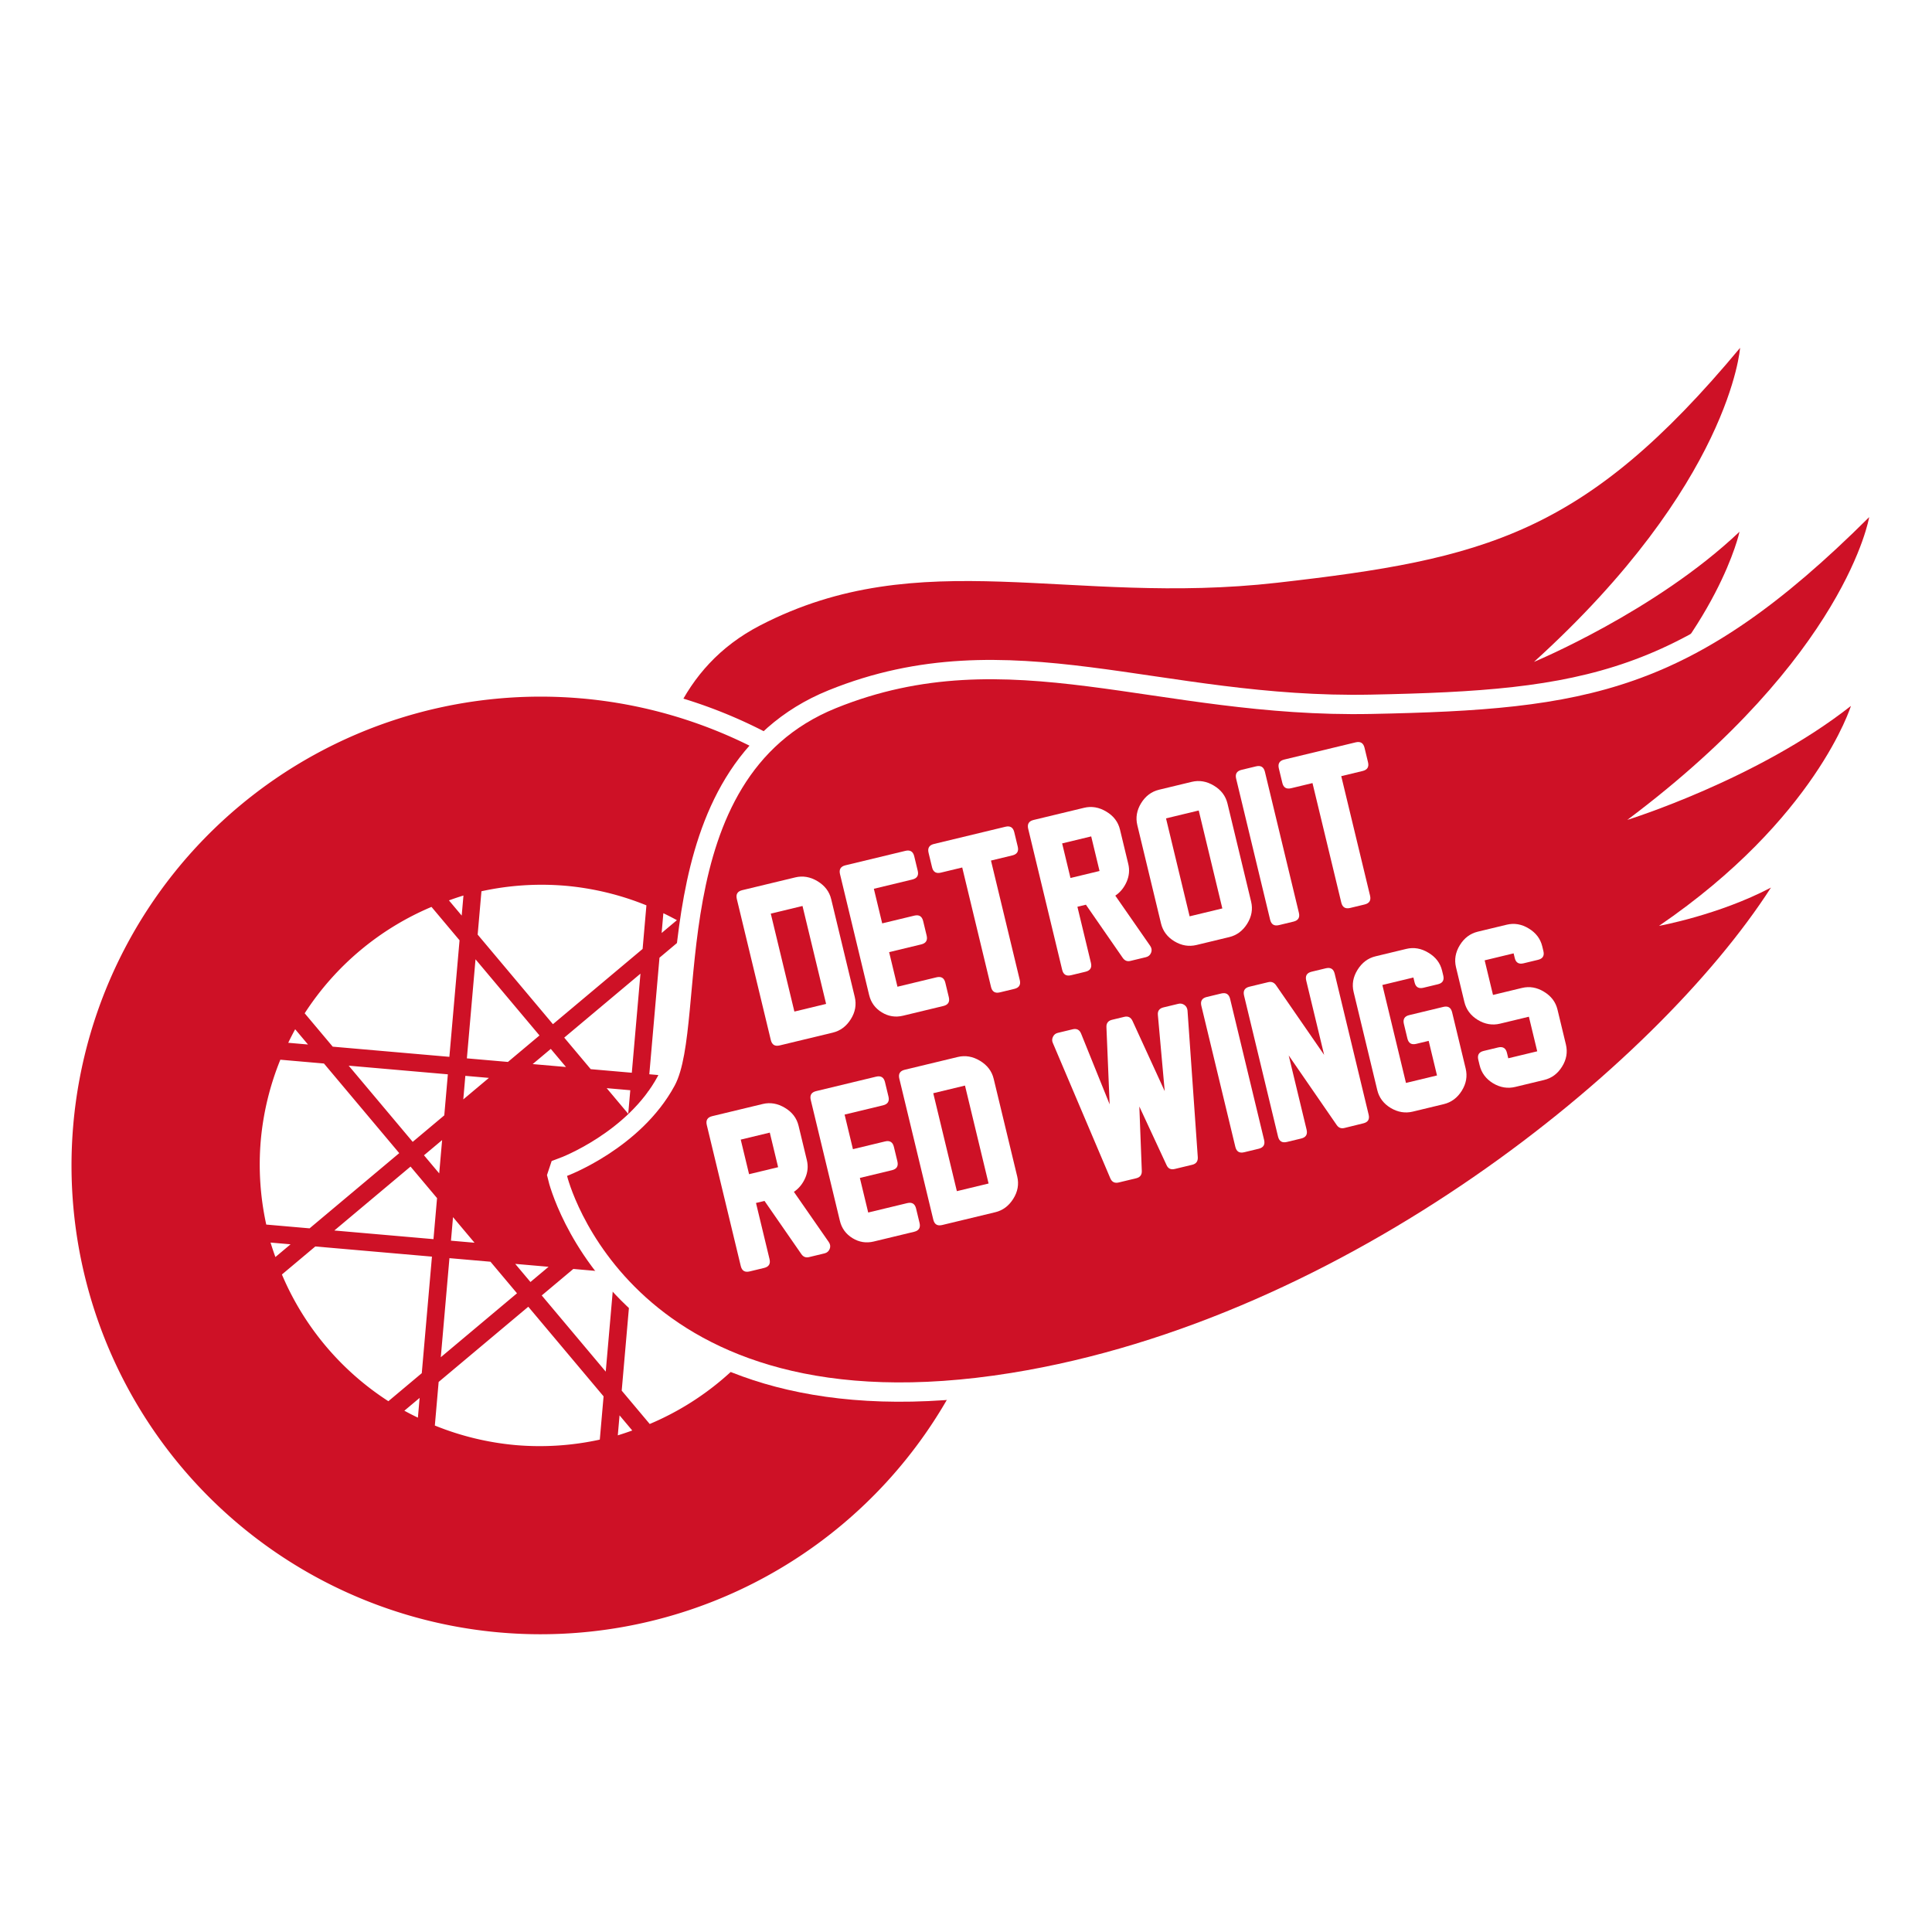 <?xml version="1.0" encoding="UTF-8" standalone="no"?>
<!-- Created with Inkscape (http://www.inkscape.org/) -->

<svg
   xmlns:dc="http://purl.org/dc/elements/1.1/"
   xmlns:cc="http://creativecommons.org/ns#"
   xmlns:rdf="http://www.w3.org/1999/02/22-rdf-syntax-ns#"
   xmlns:svg="http://www.w3.org/2000/svg"
   xmlns="http://www.w3.org/2000/svg"
   xmlns:sodipodi="http://sodipodi.sourceforge.net/DTD/sodipodi-0.dtd"
   xmlns:inkscape="http://www.inkscape.org/namespaces/inkscape"
   width="1000"
   height="1000"
   viewBox="0 0 264.583 264.583"
   version="1.1"
   id="svg8"
   sodipodi:docname="det-road.svg"
   inkscape:version="0.92.3 (2405546, 2018-03-11)">
  <defs
     id="defs2" />
  <sodipodi:namedview
     id="base"
     pagecolor="#ffffff"
     bordercolor="#666666"
     borderopacity="1.0"
     inkscape:pageopacity="0.0"
     inkscape:pageshadow="2"
     inkscape:zoom="0.7"
     inkscape:cx="182.66981"
     inkscape:cy="455.1511"
     inkscape:document-units="mm"
     inkscape:current-layer="layer1"
     showgrid="false"
     units="px"
     inkscape:window-width="1920"
     inkscape:window-height="1029"
     inkscape:window-x="1920"
     inkscape:window-y="0"
     inkscape:window-maximized="1"
     inkscape:snap-object-midpoints="false"
     inkscape:snap-smooth-nodes="true"
     inkscape:snap-global="false" />
  <g
     inkscape:label="Layer 1"
     inkscape:groupmode="layer"
     id="layer1"
     transform="translate(0,-32.417)">
    <rect
       style="opacity:1;fill:#ffffff;fill-opacity:1;stroke:none;stroke-width:5.292;stroke-linecap:butt;stroke-linejoin:round;stroke-miterlimit:4;stroke-dasharray:none;stroke-opacity:1;paint-order:normal"
       id="rect1015"
       width="283.306"
       height="279.029"
       x="-9.087"
       y="24.385" />
    <circle
       style="opacity:1;fill:#ffffff;fill-opacity:1;stroke:none;stroke-width:5.292;stroke-linecap:butt;stroke-linejoin:round;stroke-miterlimit:4;stroke-dasharray:none;stroke-opacity:1;paint-order:normal"
       id="path1024"
       cx="73.327"
       cy="191.923"
       r="47.625" />
    <path
       inkscape:connector-curvature="0"
       id="path1022"
       d="m 238.299,80.057 c -21.268,25.546 -34.904,28.926 -63.376,32.163 -28.472,3.237 -48.777,-5.578 -70.84,5.854 -11.077,5.74 -14.286,16.591 -15.207,27.079 l 19.95,12.596 3.621,-3.57 49.778,7.995 57.219,-28.888 c 16.008,-14.815 18.777,-28.05 18.777,-28.05 -11.47,10.896 -28.145,17.824 -28.145,17.824 26.927,-24.405 28.223,-43.003 28.223,-43.003 z"
       style="opacity:1;fill:#ce1126;fill-opacity:1;stroke:#ffffff;stroke-width:5.292;stroke-linecap:butt;stroke-linejoin:miter;stroke-miterlimit:4;stroke-dasharray:none;stroke-opacity:1" />
    <path
       style="opacity:1;fill:#ce1126;fill-opacity:1;stroke:none;stroke-width:0.265px;stroke-linecap:butt;stroke-linejoin:miter;stroke-opacity:1"
       d="m 238.299,80.057 c -21.268,25.546 -34.904,28.926 -63.376,32.163 -28.472,3.237 -48.777,-5.578 -70.84,5.854 -11.077,5.74 -14.286,16.591 -15.207,27.079 l 19.95,12.596 3.621,-3.57 49.778,7.995 57.219,-28.888 c 16.008,-14.815 18.777,-28.05 18.777,-28.05 -11.47,10.896 -28.145,17.824 -28.145,17.824 26.927,-24.405 28.223,-43.003 28.223,-43.003 z"
       id="path994"
       inkscape:connector-curvature="0" />
    <path
       id="path1006"
       d="m 79.619,128.063 a 64.243,64.202 0 0 0 -69.582,58.38 64.243,64.202 0 0 0 58.417,69.538 64.243,64.202 0 0 0 69.582,-58.381 64.243,64.202 0 0 0 -58.417,-69.538 z m -2.239,25.652 a 38.477,38.452 0 0 1 11.145,2.687 l -0.521,5.971 -12.281,10.304 -10.308,-12.269 0.518,-5.935 a 38.477,38.452 0 0 1 11.446,-0.757 z m -13.911,1.343 -0.24,2.745 -1.747,-2.079 a 38.477,38.452 0 0 1 1.986,-0.666 z m 27.376,2.423 a 38.477,38.452 0 0 1 1.856,0.951 l -2.092,1.756 z m 4.045,2.252 a 38.477,38.452 0 0 1 14.577,17.356 l -4.574,3.838 -15.972,-1.392 1.393,-15.962 z m -35.798,-3.118 3.842,4.574 -1.393,15.959 -15.975,-1.393 -3.84,-4.571 a 38.477,38.452 0 0 1 17.366,-14.569 z m 28.617,9.143 -1.184,13.568 -5.627,-0.49 -3.628,-4.319 z m -22.588,-1.967 8.761,10.429 -4.322,3.626 -5.623,-0.49 z m 10.308,12.27 2.082,2.478 -4.562,-0.398 z m -35.005,-2.69 1.755,2.089 -2.705,-0.236 a 38.477,38.452 0 0 1 0.95,-1.853 z m 69.935,6.108 a 38.477,38.452 0 0 1 0.666,1.982 l -2.743,-0.239 z m -71.965,-1.937 5.971,0.52 10.31,12.273 -12.278,10.301 -5.934,-0.517 a 38.477,38.452 0 0 1 -0.758,-11.44 38.477,38.452 0 0 1 2.688,-11.137 z m 9.359,0.816 13.58,1.184 -0.49,5.62 -4.325,3.629 z m 15.975,1.393 3.228,0.281 -3.509,2.944 z m 19.357,1.687 3.231,0.282 -0.282,3.229 z m 5.627,0.49 13.576,1.183 -10.439,8.758 -3.628,-4.319 z m 16.965,1.479 5.935,0.517 a 38.477,38.452 0 0 1 0.757,11.438 38.477,38.452 0 0 1 -2.689,11.139 l -5.977,-0.521 -10.308,-12.27 z m -45.13,5.14 -0.398,4.565 -2.085,-2.482 z m 27.379,2.389 2.082,2.478 -2.48,2.081 z m -31.704,1.239 3.631,4.322 -0.49,5.617 -13.577,-1.184 z m 35.332,3.08 8.761,10.429 -13.574,-1.183 0.491,-5.62 z m -6.926,5.812 -0.282,3.226 -3.228,-0.281 z m -22.588,-1.966 2.944,3.504 -3.225,-0.281 z m -24.989,3.481 2.742,0.239 -2.077,1.743 a 38.477,38.452 0 0 1 -0.665,-1.982 z m 6.131,0.534 15.972,1.392 -1.393,15.962 -4.575,3.838 A 38.477,38.452 0 0 1 38.608,206.956 Z m 18.368,1.601 5.621,0.49 3.631,4.322 -10.436,8.756 z m 9.009,0.785 4.568,0.398 -2.483,2.083 z m 7.956,0.694 5.623,0.49 -1.184,13.571 -8.764,-10.432 z m 8.019,0.699 15.969,1.392 3.843,4.575 a 38.477,38.452 0 0 1 -17.368,14.567 l -3.837,-4.568 z m 19.357,1.687 2.71,0.236 a 38.477,38.452 0 0 1 -0.952,1.856 z m -33.543,2.788 10.31,12.273 -0.517,5.927 a 38.477,38.452 0 0 1 -11.446,0.757 38.477,38.452 0 0 1 -11.145,-2.687 l 0.521,-5.969 z m -14.882,12.486 -0.236,2.705 a 38.477,38.452 0 0 1 -1.855,-0.95 z m 27.379,2.39 1.742,2.073 a 38.477,38.452 0 0 1 -1.981,0.664 z"
       style="opacity:1;fill:#ffffff;fill-opacity:1;stroke:#ffffff;stroke-width:5.292;stroke-linecap:butt;stroke-linejoin:round;stroke-miterlimit:4;stroke-dasharray:none;stroke-opacity:1;paint-order:normal"
       inkscape:connector-curvature="0" />
    <path
       style="opacity:1;fill:#ce1126;fill-opacity:1;stroke:none;stroke-width:5.292;stroke-linecap:butt;stroke-linejoin:round;stroke-miterlimit:4;stroke-dasharray:none;stroke-opacity:1;paint-order:normal"
       d="m 79.619,128.063 a 64.243,64.202 0 0 0 -69.582,58.38 64.243,64.202 0 0 0 58.417,69.538 64.243,64.202 0 0 0 69.582,-58.381 64.243,64.202 0 0 0 -58.417,-69.538 z m -2.239,25.652 a 38.477,38.452 0 0 1 11.145,2.687 l -0.521,5.971 -12.281,10.304 -10.308,-12.269 0.518,-5.935 a 38.477,38.452 0 0 1 11.446,-0.757 z m -13.911,1.343 -0.24,2.745 -1.747,-2.079 a 38.477,38.452 0 0 1 1.986,-0.666 z m 27.376,2.423 a 38.477,38.452 0 0 1 1.856,0.951 l -2.092,1.756 z m 4.045,2.252 a 38.477,38.452 0 0 1 14.577,17.356 l -4.574,3.838 -15.972,-1.392 1.393,-15.962 z m -35.798,-3.118 3.842,4.574 -1.393,15.959 -15.975,-1.393 -3.84,-4.571 a 38.477,38.452 0 0 1 17.366,-14.569 z m 28.617,9.143 -1.184,13.568 -5.627,-0.49 -3.628,-4.319 z m -22.588,-1.967 8.761,10.429 -4.322,3.626 -5.623,-0.49 z m 10.308,12.27 2.082,2.478 -4.562,-0.398 z m -35.005,-2.69 1.755,2.089 -2.705,-0.236 a 38.477,38.452 0 0 1 0.95,-1.853 z m 69.935,6.108 a 38.477,38.452 0 0 1 0.666,1.982 l -2.743,-0.239 z m -71.965,-1.937 5.971,0.52 10.31,12.273 -12.278,10.301 -5.934,-0.517 a 38.477,38.452 0 0 1 -0.758,-11.44 38.477,38.452 0 0 1 2.688,-11.137 z m 9.359,0.816 13.58,1.184 -0.49,5.62 -4.325,3.629 z m 15.975,1.393 3.228,0.281 -3.509,2.944 z m 19.357,1.687 3.231,0.282 -0.282,3.229 z m 5.627,0.49 13.576,1.183 -10.439,8.758 -3.628,-4.319 z m 16.965,1.479 5.935,0.517 a 38.477,38.452 0 0 1 0.757,11.438 38.477,38.452 0 0 1 -2.689,11.139 l -5.977,-0.521 -10.308,-12.27 z m -45.13,5.14 -0.398,4.565 -2.085,-2.482 z m 27.379,2.389 2.082,2.478 -2.48,2.081 z m -31.704,1.239 3.631,4.322 -0.49,5.617 -13.577,-1.184 z m 35.332,3.08 8.761,10.429 -13.574,-1.183 0.491,-5.62 z m -6.926,5.812 -0.282,3.226 -3.228,-0.281 z m -22.588,-1.966 2.944,3.504 -3.225,-0.281 z m -24.989,3.481 2.742,0.239 -2.077,1.743 a 38.477,38.452 0 0 1 -0.665,-1.982 z m 6.131,0.534 15.972,1.392 -1.393,15.962 -4.575,3.838 A 38.477,38.452 0 0 1 38.608,206.956 Z m 18.368,1.601 5.621,0.49 3.631,4.322 -10.436,8.756 z m 9.009,0.785 4.568,0.398 -2.483,2.083 z m 7.956,0.694 5.623,0.49 -1.184,13.571 -8.764,-10.432 z m 8.019,0.699 15.969,1.392 3.843,4.575 a 38.477,38.452 0 0 1 -17.368,14.567 l -3.837,-4.568 z m 19.357,1.687 2.71,0.236 a 38.477,38.452 0 0 1 -0.952,1.856 z m -33.543,2.788 10.31,12.273 -0.517,5.927 a 38.477,38.452 0 0 1 -11.446,0.757 38.477,38.452 0 0 1 -11.145,-2.687 l 0.521,-5.969 z m -14.882,12.486 -0.236,2.705 a 38.477,38.452 0 0 1 -1.855,-0.95 z m 27.379,2.39 1.742,2.073 a 38.477,38.452 0 0 1 -1.981,0.664 z"
       id="path968"
       inkscape:connector-curvature="0" />
    <path
       sodipodi:nodetypes="ccsscccccsc"
       inkscape:connector-curvature="0"
       id="path1004"
       d="m 77.659,193.453 c 0,0 10.081,-3.751 14.734,-12.362 4.653,-8.611 -1.693,-42.062 22.068,-51.688 23.762,-9.626 43.772,1.379 73.328,0.787 29.557,-0.591 43.888,-2.754 68.191,-26.954 0,0 -3.12,18.98 -33.124,41.464 0,0 17.794,-5.516 30.624,-15.607 0,0 -4.76,15.425 -26.282,30.12 0,0 8.176,-1.48 15.332,-5.243 -15.732,24.468 -58.201,59.078 -104.071,66.472 -52.236,8.42 -60.8,-26.988 -60.8,-26.988 z"
       style="opacity:1;fill:#ce1126;fill-opacity:1;stroke:#ffffff;stroke-width:5.292;stroke-linecap:butt;stroke-linejoin:miter;stroke-miterlimit:4;stroke-dasharray:none;stroke-opacity:1" />
    <path
       style="opacity:1;fill:#ce1126;fill-opacity:1;stroke:none;stroke-width:0.265px;stroke-linecap:butt;stroke-linejoin:miter;stroke-opacity:1"
       d="m 77.659,193.453 c 0,0 10.081,-3.751 14.734,-12.362 4.653,-8.611 -1.693,-42.062 22.068,-51.688 23.762,-9.626 43.772,1.379 73.328,0.787 29.557,-0.591 43.888,-2.754 68.191,-26.954 0,0 -3.12,18.98 -33.124,41.464 0,0 17.794,-5.516 30.624,-15.607 0,0 -4.76,15.425 -26.282,30.12 0,0 8.176,-1.48 15.332,-5.243 -15.732,24.468 -58.201,59.078 -104.071,66.472 -52.236,8.42 -60.8,-26.988 -60.8,-26.988 z"
       id="path992"
       inkscape:connector-curvature="0"
       sodipodi:nodetypes="ccsscccccsc" />
    <g
       aria-label="DETROIT"
       transform="matrix(0.693,-0.167,0.167,0.693,7.158,118.404)"
       style="font-style:normal;font-variant:normal;font-weight:normal;font-stretch:normal;font-size:40px;line-height:1.25;font-family:'New Athletic M54';-inkscape-font-specification:'New Athletic M54';letter-spacing:0px;word-spacing:0px;fill:#ffffff;fill-opacity:1;stroke:none;stroke-width:0.371"
       id="flowRoot1026">
      <path
         d="m 133.27,85.725 v 19.316 q 0,2.285 -1.738,3.984 -1.738,1.699 -3.965,1.699 h -10.508 q -1.406,0 -1.406,-1.406 V 81.448 q 0,-1.406 1.406,-1.406 h 10.488 q 2.246,0 3.984,1.719 1.738,1.719 1.738,3.965 z m -5.664,19.336 V 85.706 h -6.27 v 19.355 z"
         style="fill:#ffffff;fill-opacity:1;stroke-width:0.371"
         id="path831" />
      <path
         d="m 149.422,110.725 h -7.988 q -2.227,0 -3.809,-1.582 -1.582,-1.582 -1.582,-3.809 V 81.448 q 0,-1.406 1.406,-1.406 h 11.855 q 1.406,0 1.406,1.406 v 2.871 q 0,1.387 -1.406,1.387 h -7.598 v 6.836 h 6.348 q 1.406,0 1.406,1.406 v 2.871 q 0,1.406 -1.406,1.406 h -6.348 v 6.836 h 7.715 q 1.406,0 1.406,1.406 v 2.852 q 0,1.406 -1.406,1.406 z"
         style="fill:#ffffff;fill-opacity:1;stroke-width:0.371"
         id="path833" />
      <path
         d="m 169.07,85.706 h -4.219 v 23.613 q 0,1.406 -1.406,1.406 h -2.871 q -1.406,0 -1.406,-1.406 V 85.706 h -4.219 q -1.406,0 -1.406,-1.387 v -2.871 q 0,-1.406 1.406,-1.406 h 14.121 q 1.406,0 1.406,1.406 v 2.871 q 0,1.387 -1.406,1.387 z"
         style="fill:#ffffff;fill-opacity:1;stroke-width:0.371"
         id="path835" />
      <path
         d="M 189.441,110.725 H 186.375 q -0.938,0 -1.289,-0.898 l -4.492,-11.602 h -1.68 v 11.094 q 0,1.406 -1.406,1.406 h -2.871 q -1.406,0 -1.406,-1.406 V 81.448 q 0,-1.406 1.406,-1.406 h 9.98 q 2.246,0 3.984,1.719 1.738,1.699 1.738,3.965 v 6.797 q 0,1.797 -1.113,3.262 -1.113,1.465 -2.734,2.07 L 190.75,108.811 q 0.273,0.723 -0.137,1.309 -0.43,0.605 -1.172,0.605 z m -4.785,-18.184 v -6.836 h -5.742 v 6.836 z"
         style="fill:#ffffff;fill-opacity:1;stroke-width:0.371"
         id="path837" />
      <path
         d="m 205.906,110.725 h -6.465 q -2.266,0 -3.965,-1.68 -1.699,-1.68 -1.699,-3.945 V 85.686 q 0,-2.246 1.699,-3.945 1.719,-1.699 3.965,-1.699 h 6.445 q 2.246,0 3.965,1.699 1.738,1.699 1.738,3.965 V 105.081 q 0,2.266 -1.738,3.965 -1.719,1.68 -3.945,1.68 z m 0,-5.664 V 85.706 h -6.465 v 19.355 z"
         style="fill:#ffffff;fill-opacity:1;stroke-width:0.371"
         id="path839" />
      <path
         d="m 218.602,110.725 h -2.871 q -1.406,0 -1.406,-1.406 V 81.448 q 0,-1.406 1.406,-1.406 h 2.871 q 1.406,0 1.406,1.406 v 27.871 q 0,1.406 -1.406,1.406 z"
         style="fill:#ffffff;fill-opacity:1;stroke-width:0.371"
         id="path841" />
      <path
         d="m 238.289,85.706 h -4.219 v 23.613 q 0,1.406 -1.406,1.406 h -2.871 q -1.406,0 -1.406,-1.406 V 85.706 h -4.219 q -1.406,0 -1.406,-1.387 v -2.871 q 0,-1.406 1.406,-1.406 h 14.121 q 1.406,0 1.406,1.406 v 2.871 q 0,1.387 -1.406,1.387 z"
         style="fill:#ffffff;fill-opacity:1;stroke-width:0.371"
         id="path843" />
    </g>
    <g
       aria-label="RED WINGS"
       transform="matrix(0.693,-0.167,0.167,0.693,3.043,149.353)"
       style="font-style:normal;font-variant:normal;font-weight:normal;font-stretch:normal;font-size:40px;line-height:1.25;font-family:'New Athletic M54';-inkscape-font-specification:'New Athletic M54';letter-spacing:0px;word-spacing:0px;fill:#ffffff;fill-opacity:1;stroke:none;stroke-width:0.371"
       id="flowRoot1040">
      <path
         d="m 131.863,110.725 h -3.066 q -0.937,0 -1.289,-0.898 l -4.492,-11.602 h -1.68 v 11.094 q 0,1.406 -1.406,1.406 h -2.871 q -1.406,0 -1.406,-1.406 V 81.448 q 0,-1.406 1.406,-1.406 h 9.98 q 2.246,0 3.984,1.719 1.738,1.699 1.738,3.965 v 6.797 q 0,1.797 -1.113,3.262 -1.113,1.465 -2.734,2.07 l 4.258,10.957 q 0.273,0.723 -0.137,1.309 -0.43,0.605 -1.172,0.605 z m -4.785,-18.184 v -6.836 h -5.742 v 6.836 z"
         style="fill:#ffffff;fill-opacity:1;stroke-width:0.371"
         id="path846" />
      <path
         d="m 149.578,110.725 h -7.988 q -2.227,0 -3.809,-1.582 -1.582,-1.582 -1.582,-3.809 V 81.448 q 0,-1.406 1.406,-1.406 h 11.855 q 1.406,0 1.406,1.406 v 2.871 q 0,1.387 -1.406,1.387 h -7.598 v 6.836 h 6.348 q 1.406,0 1.406,1.406 v 2.871 q 0,1.406 -1.406,1.406 h -6.348 v 6.836 h 7.715 q 1.406,0 1.406,1.406 v 2.852 q 0,1.406 -1.406,1.406 z"
         style="fill:#ffffff;fill-opacity:1;stroke-width:0.371"
         id="path848" />
      <path
         d="m 171.316,85.725 v 19.316 q 0,2.285 -1.738,3.984 -1.738,1.699 -3.965,1.699 h -10.508 q -1.406,0 -1.406,-1.406 V 81.448 q 0,-1.406 1.406,-1.406 h 10.488 q 2.246,0 3.984,1.719 1.738,1.719 1.738,3.965 z m -5.664,19.336 V 85.706 h -6.27 v 19.355 z"
         style="fill:#ffffff;fill-opacity:1;stroke-width:0.371"
         id="path850" />
      <path
         d="m 210.594,81.682 -4.688,27.891 q -0.215,1.152 -1.367,1.152 h -3.457 q -1.172,0 -1.367,-1.113 l -2.441,-12.148 -2.441,12.148 q -0.234,1.113 -1.367,1.113 h -3.457 q -1.191,0 -1.387,-1.152 l -4.648,-27.891 q -0.117,-0.625 0.312,-1.133 0.41,-0.508 1.074,-0.508 h 2.93 q 1.211,0 1.387,1.191 l 2.148,14.492 2.871,-14.551 q 0.215,-1.133 1.387,-1.133 h 2.402 q 1.133,0 1.367,1.133 l 2.852,14.57 2.148,-14.512 q 0.156,-1.191 1.387,-1.191 h 2.969 q 0.625,0 1.074,0.508 0.391,0.469 0.312,1.133 z"
         style="fill:#ffffff;fill-opacity:1;stroke-width:0.371"
         id="path852" />
      <path
         d="m 217.664,110.725 h -2.871 q -1.406,0 -1.406,-1.406 V 81.448 q 0,-1.406 1.406,-1.406 h 2.871 q 1.406,0 1.406,1.406 v 27.871 q 0,1.406 -1.406,1.406 z"
         style="fill:#ffffff;fill-opacity:1;stroke-width:0.371"
         id="path854" />
      <path
         d="m 233.309,109.827 -5.84,-15.176 v 14.668 q 0,1.406 -1.406,1.406 h -2.832 q -1.406,0 -1.406,-1.406 V 81.448 q 0,-1.406 1.406,-1.406 h 3.711 q 0.938,0 1.309,0.898 l 5.859,15.195 v -14.688 q 0,-1.406 1.406,-1.406 h 2.812 q 1.406,0 1.406,1.406 v 27.852 q 0,1.387 -1.387,1.387 l -3.711,0.019 q -0.977,0.019 -1.328,-0.879 z"
         style="fill:#ffffff;fill-opacity:1;stroke-width:0.371"
         id="path856" />
      <path
         d="m 254.227,110.725 h -6.113 q -2.246,0 -3.965,-1.68 -1.699,-1.68 -1.699,-3.945 V 85.706 q 0,-2.246 1.719,-3.945 1.738,-1.719 3.984,-1.719 h 6.074 q 2.246,0 3.965,1.719 1.738,1.699 1.738,3.945 v 0.977 q 0,1.387 -1.387,1.387 h -2.871 q -1.406,0 -1.406,-1.387 v -0.977 h -6.133 v 19.355 h 6.133 v -6.836 h -2.48 q -1.387,0 -1.387,-1.406 v -2.871 q 0,-1.406 1.387,-1.406 h 6.758 q 1.387,0 1.387,1.406 v 11.113 q 0,2.285 -1.738,3.984 -1.719,1.68 -3.965,1.68 z"
         style="fill:#ffffff;fill-opacity:1;stroke-width:0.371"
         id="path858" />
      <path
         d="m 274.07,110.725 h -5.703 q -2.266,0 -3.984,-1.68 -1.699,-1.699 -1.699,-3.984 v -1.074 q 0,-1.406 1.387,-1.406 h 2.871 q 1.406,0 1.406,1.406 v 1.074 h 5.723 v -6.836 h -5.703 q -2.266,0 -3.984,-1.699 -1.699,-1.699 -1.699,-3.965 v -6.855 q 0,-2.246 1.699,-3.945 1.719,-1.719 3.984,-1.719 h 5.703 q 2.246,0 3.945,1.699 1.719,1.699 1.719,3.945 v 0.938 q 0,1.387 -1.387,1.387 h -2.871 q -1.406,0 -1.406,-1.387 v -0.918 h -5.723 v 6.836 h 5.723 q 2.246,0 3.945,1.699 1.719,1.699 1.719,3.945 v 6.895 q 0,2.285 -1.719,3.965 -1.699,1.68 -3.945,1.68 z"
         style="fill:#ffffff;fill-opacity:1;stroke-width:0.371"
         id="path860" />
    </g>
  </g>
</svg>

